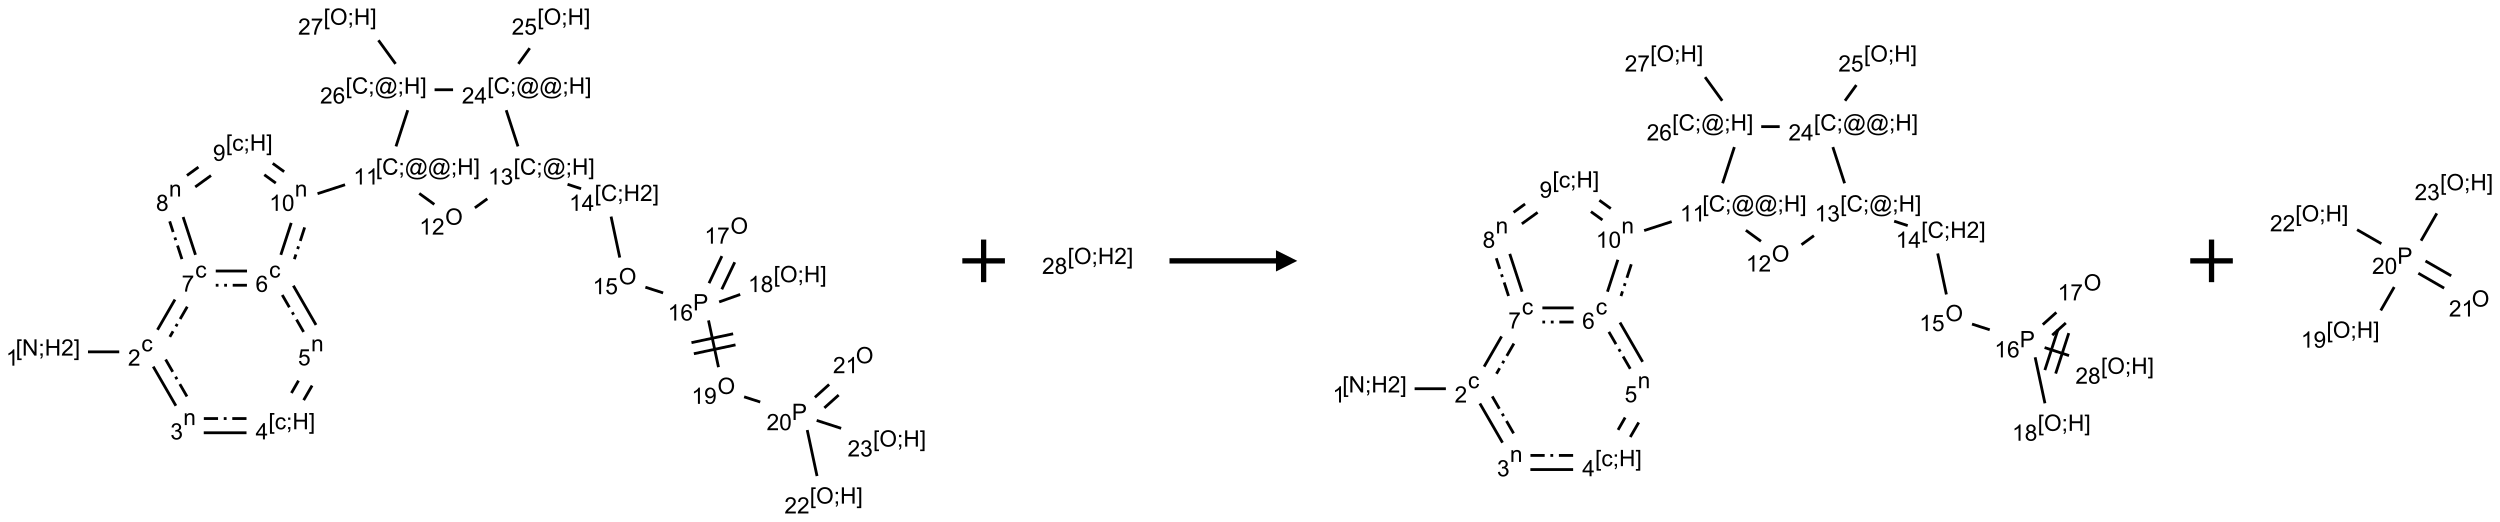 <?xml version="1.0" encoding="UTF-8"?>
<svg xmlns="http://www.w3.org/2000/svg" xmlns:xlink="http://www.w3.org/1999/xlink" width="1174" height="245" viewBox="0 0 1174 245">
<defs>
<g>
<g id="glyph-0-0">
<path d="M 1.332 0 L 1.332 -6.668 L 6.668 -6.668 L 6.668 0 Z M 1.5 -0.168 L 6.5 -0.168 L 6.5 -6.5 L 1.5 -6.5 Z M 1.5 -0.168 "/>
</g>
<g id="glyph-0-1">
<path d="M 0.723 2.121 L 0.723 -7.637 L 2.793 -7.637 L 2.793 -6.859 L 1.66 -6.859 L 1.66 1.344 L 2.793 1.344 L 2.793 2.121 Z M 0.723 2.121 "/>
</g>
<g id="glyph-0-2">
<path d="M 0.812 0 L 0.812 -7.637 L 1.848 -7.637 L 5.859 -1.641 L 5.859 -7.637 L 6.828 -7.637 L 6.828 0 L 5.793 0 L 1.781 -6 L 1.781 0 Z M 0.812 0 "/>
</g>
<g id="glyph-0-3">
<path d="M 0.949 -4.465 L 0.949 -5.531 L 2.016 -5.531 L 2.016 -4.465 Z M 0.949 0 L 0.949 -1.066 L 2.016 -1.066 L 2.016 0 C 2.016 0.391 1.945 0.711 1.809 0.949 C 1.668 1.191 1.449 1.379 1.145 1.512 L 0.887 1.109 C 1.082 1.023 1.23 0.895 1.324 0.727 C 1.418 0.559 1.469 0.316 1.48 0 Z M 0.949 0 "/>
</g>
<g id="glyph-0-4">
<path d="M 0.855 0 L 0.855 -7.637 L 1.863 -7.637 L 1.863 -4.5 L 5.832 -4.5 L 5.832 -7.637 L 6.844 -7.637 L 6.844 0 L 5.832 0 L 5.832 -3.598 L 1.863 -3.598 L 1.863 0 Z M 0.855 0 "/>
</g>
<g id="glyph-0-5">
<path d="M 5.371 -0.902 L 5.371 0 L 0.324 0 C 0.316 -0.227 0.352 -0.441 0.434 -0.652 C 0.562 -0.996 0.766 -1.332 1.051 -1.668 C 1.332 -2 1.742 -2.387 2.277 -2.824 C 3.105 -3.504 3.668 -4.043 3.957 -4.441 C 4.25 -4.84 4.395 -5.215 4.395 -5.566 C 4.395 -5.938 4.262 -6.254 3.996 -6.508 C 3.73 -6.762 3.387 -6.891 2.957 -6.891 C 2.508 -6.891 2.145 -6.754 1.875 -6.484 C 1.605 -6.215 1.469 -5.84 1.465 -5.359 L 0.5 -5.457 C 0.566 -6.176 0.812 -6.727 1.246 -7.102 C 1.676 -7.477 2.254 -7.668 2.98 -7.668 C 3.711 -7.668 4.293 -7.465 4.719 -7.059 C 5.145 -6.652 5.359 -6.148 5.359 -5.547 C 5.359 -5.242 5.297 -4.941 5.172 -4.645 C 5.047 -4.352 4.84 -4.039 4.551 -3.715 C 4.262 -3.387 3.777 -2.938 3.105 -2.371 C 2.543 -1.898 2.18 -1.578 2.02 -1.41 C 1.859 -1.242 1.73 -1.07 1.625 -0.902 Z M 5.371 -0.902 "/>
</g>
<g id="glyph-0-6">
<path d="M 2.27 2.121 L 0.203 2.121 L 0.203 1.344 L 1.332 1.344 L 1.332 -6.859 L 0.203 -6.859 L 0.203 -7.637 L 2.27 -7.637 Z M 2.27 2.121 "/>
</g>
<g id="glyph-0-7">
<path d="M 3.973 0 L 3.035 0 L 3.035 -5.973 C 2.809 -5.758 2.516 -5.543 2.148 -5.328 C 1.781 -5.113 1.453 -4.953 1.16 -4.844 L 1.16 -5.75 C 1.684 -5.996 2.145 -6.297 2.535 -6.645 C 2.93 -6.996 3.207 -7.336 3.371 -7.668 L 3.973 -7.668 Z M 3.973 0 "/>
</g>
<g id="glyph-0-8">
<path d="M 4.312 -2.027 L 5.234 -1.906 C 5.133 -1.27 4.875 -0.773 4.461 -0.414 C 4.047 -0.055 3.535 0.125 2.934 0.125 C 2.176 0.125 1.566 -0.121 1.105 -0.617 C 0.645 -1.113 0.418 -1.82 0.418 -2.746 C 0.418 -3.344 0.516 -3.863 0.715 -4.312 C 0.91 -4.762 1.211 -5.098 1.617 -5.32 C 2.023 -5.543 2.461 -5.656 2.938 -5.656 C 3.539 -5.656 4.031 -5.504 4.41 -5.199 C 4.793 -4.895 5.039 -4.465 5.145 -3.906 L 4.234 -3.766 C 4.148 -4.137 3.992 -4.418 3.773 -4.605 C 3.555 -4.793 3.285 -4.887 2.973 -4.887 C 2.5 -4.887 2.117 -4.715 1.824 -4.379 C 1.527 -4.039 1.379 -3.504 1.379 -2.77 C 1.379 -2.027 1.523 -1.488 1.809 -1.152 C 2.094 -0.816 2.465 -0.645 2.922 -0.645 C 3.289 -0.645 3.598 -0.758 3.844 -0.984 C 4.09 -1.211 4.246 -1.559 4.312 -2.027 Z M 4.312 -2.027 "/>
</g>
<g id="glyph-0-9">
<path d="M 0.703 0 L 0.703 -5.531 L 1.547 -5.531 L 1.547 -4.746 C 1.953 -5.352 2.539 -5.656 3.309 -5.656 C 3.641 -5.656 3.945 -5.598 4.227 -5.477 C 4.508 -5.355 4.715 -5.199 4.855 -5.004 C 4.992 -4.809 5.09 -4.578 5.145 -4.312 C 5.18 -4.141 5.199 -3.836 5.199 -3.402 L 5.199 0 L 4.262 0 L 4.262 -3.363 C 4.262 -3.746 4.223 -4.031 4.152 -4.223 C 4.078 -4.41 3.949 -4.562 3.762 -4.676 C 3.578 -4.789 3.359 -4.844 3.109 -4.844 C 2.711 -4.844 2.367 -4.719 2.074 -4.465 C 1.785 -4.211 1.641 -3.73 1.641 -3.02 L 1.641 0 Z M 0.703 0 "/>
</g>
<g id="glyph-0-10">
<path d="M 0.449 -2.016 L 1.387 -2.141 C 1.492 -1.609 1.676 -1.227 1.934 -0.992 C 2.191 -0.758 2.508 -0.641 2.879 -0.641 C 3.32 -0.641 3.695 -0.793 3.996 -1.098 C 4.301 -1.402 4.453 -1.781 4.453 -2.234 C 4.453 -2.664 4.312 -3.02 4.031 -3.301 C 3.75 -3.578 3.391 -3.719 2.957 -3.719 C 2.781 -3.719 2.562 -3.684 2.297 -3.613 L 2.402 -4.438 C 2.465 -4.43 2.516 -4.426 2.551 -4.426 C 2.949 -4.426 3.312 -4.531 3.629 -4.738 C 3.949 -4.949 4.109 -5.27 4.109 -5.703 C 4.109 -6.047 3.992 -6.332 3.762 -6.559 C 3.527 -6.785 3.227 -6.895 2.859 -6.895 C 2.496 -6.895 2.191 -6.781 1.949 -6.551 C 1.707 -6.324 1.547 -5.98 1.48 -5.52 L 0.543 -5.688 C 0.656 -6.316 0.918 -6.805 1.324 -7.148 C 1.73 -7.492 2.234 -7.668 2.84 -7.668 C 3.254 -7.668 3.641 -7.578 3.988 -7.398 C 4.34 -7.219 4.609 -6.977 4.793 -6.668 C 4.98 -6.359 5.074 -6.031 5.074 -5.684 C 5.074 -5.352 4.984 -5.051 4.809 -4.781 C 4.629 -4.512 4.367 -4.297 4.02 -4.137 C 4.473 -4.031 4.824 -3.816 5.074 -3.488 C 5.324 -3.16 5.449 -2.75 5.449 -2.254 C 5.449 -1.59 5.203 -1.023 4.719 -0.559 C 4.234 -0.098 3.617 0.137 2.875 0.137 C 2.203 0.137 1.648 -0.062 1.207 -0.465 C 0.762 -0.863 0.512 -1.379 0.449 -2.016 Z M 0.449 -2.016 "/>
</g>
<g id="glyph-0-11">
<path d="M 3.449 0 L 3.449 -1.828 L 0.137 -1.828 L 0.137 -2.688 L 3.621 -7.637 L 4.387 -7.637 L 4.387 -2.688 L 5.418 -2.688 L 5.418 -1.828 L 4.387 -1.828 L 4.387 0 Z M 3.449 -2.688 L 3.449 -6.129 L 1.059 -2.688 Z M 3.449 -2.688 "/>
</g>
<g id="glyph-0-12">
<path d="M 0.441 -2 L 1.426 -2.082 C 1.5 -1.605 1.668 -1.242 1.934 -1.004 C 2.199 -0.762 2.52 -0.641 2.895 -0.641 C 3.348 -0.641 3.73 -0.812 4.043 -1.152 C 4.355 -1.492 4.512 -1.941 4.512 -2.504 C 4.512 -3.039 4.359 -3.461 4.059 -3.77 C 3.758 -4.078 3.367 -4.234 2.879 -4.234 C 2.578 -4.234 2.305 -4.164 2.062 -4.027 C 1.82 -3.891 1.629 -3.715 1.488 -3.496 L 0.609 -3.609 L 1.348 -7.531 L 5.145 -7.531 L 5.145 -6.637 L 2.098 -6.637 L 1.688 -4.582 C 2.145 -4.902 2.625 -5.062 3.129 -5.062 C 3.797 -5.062 4.359 -4.832 4.816 -4.371 C 5.277 -3.91 5.504 -3.312 5.504 -2.59 C 5.504 -1.898 5.305 -1.301 4.902 -0.797 C 4.41 -0.18 3.742 0.129 2.895 0.129 C 2.199 0.129 1.633 -0.062 1.195 -0.453 C 0.758 -0.844 0.504 -1.359 0.441 -2 Z M 0.441 -2 "/>
</g>
<g id="glyph-0-13">
<path d="M 5.309 -5.766 L 4.375 -5.691 C 4.293 -6.059 4.172 -6.328 4.02 -6.496 C 3.766 -6.762 3.453 -6.895 3.082 -6.895 C 2.785 -6.895 2.523 -6.812 2.297 -6.645 C 2 -6.43 1.77 -6.117 1.598 -5.703 C 1.43 -5.289 1.34 -4.703 1.332 -3.938 C 1.559 -4.281 1.836 -4.535 2.16 -4.703 C 2.488 -4.871 2.828 -4.953 3.188 -4.953 C 3.812 -4.953 4.344 -4.723 4.785 -4.262 C 5.223 -3.801 5.441 -3.207 5.441 -2.48 C 5.441 -2 5.34 -1.555 5.133 -1.145 C 4.926 -0.73 4.641 -0.418 4.281 -0.199 C 3.922 0.02 3.512 0.129 3.051 0.129 C 2.27 0.129 1.633 -0.156 1.141 -0.73 C 0.648 -1.305 0.402 -2.254 0.402 -3.574 C 0.402 -5.051 0.672 -6.121 1.219 -6.793 C 1.695 -7.375 2.336 -7.668 3.141 -7.668 C 3.742 -7.668 4.234 -7.5 4.617 -7.16 C 5 -6.824 5.23 -6.359 5.309 -5.766 Z M 1.48 -2.473 C 1.48 -2.152 1.547 -1.844 1.684 -1.547 C 1.82 -1.25 2.016 -1.027 2.262 -0.871 C 2.508 -0.719 2.766 -0.641 3.035 -0.641 C 3.434 -0.641 3.773 -0.801 4.059 -1.121 C 4.344 -1.441 4.484 -1.875 4.484 -2.422 C 4.484 -2.949 4.344 -3.367 4.062 -3.668 C 3.781 -3.973 3.426 -4.125 3 -4.125 C 2.578 -4.125 2.219 -3.973 1.922 -3.668 C 1.625 -3.363 1.48 -2.969 1.48 -2.473 Z M 1.48 -2.473 "/>
</g>
<g id="glyph-0-14">
<path d="M 0.504 -6.637 L 0.504 -7.535 L 5.449 -7.535 L 5.449 -6.809 C 4.961 -6.289 4.48 -5.602 4.004 -4.746 C 3.527 -3.887 3.156 -3.004 2.895 -2.098 C 2.707 -1.461 2.59 -0.762 2.535 0 L 1.574 0 C 1.582 -0.602 1.703 -1.328 1.926 -2.176 C 2.152 -3.027 2.477 -3.848 2.898 -4.637 C 3.32 -5.426 3.77 -6.094 4.246 -6.637 Z M 0.504 -6.637 "/>
</g>
<g id="glyph-0-15">
<path d="M 1.887 -4.141 C 1.496 -4.281 1.207 -4.484 1.02 -4.75 C 0.832 -5.016 0.738 -5.328 0.738 -5.699 C 0.738 -6.254 0.938 -6.719 1.34 -7.098 C 1.738 -7.477 2.27 -7.668 2.934 -7.668 C 3.598 -7.668 4.137 -7.473 4.543 -7.086 C 4.949 -6.699 5.152 -6.227 5.152 -5.672 C 5.152 -5.316 5.059 -5.008 4.871 -4.746 C 4.688 -4.484 4.406 -4.281 4.027 -4.141 C 4.496 -3.988 4.852 -3.742 5.098 -3.402 C 5.34 -3.062 5.465 -2.656 5.465 -2.184 C 5.465 -1.531 5.234 -0.98 4.77 -0.535 C 4.309 -0.09 3.703 0.129 2.949 0.129 C 2.195 0.129 1.586 -0.094 1.125 -0.539 C 0.664 -0.984 0.434 -1.543 0.434 -2.207 C 0.434 -2.703 0.559 -3.121 0.809 -3.457 C 1.062 -3.793 1.422 -4.02 1.887 -4.141 Z M 1.699 -5.73 C 1.699 -5.367 1.812 -5.074 2.047 -4.844 C 2.281 -4.613 2.582 -4.5 2.953 -4.5 C 3.312 -4.5 3.609 -4.613 3.84 -4.84 C 4.07 -5.066 4.188 -5.348 4.188 -5.676 C 4.188 -6.02 4.07 -6.309 3.832 -6.543 C 3.594 -6.777 3.297 -6.895 2.941 -6.895 C 2.586 -6.895 2.289 -6.781 2.051 -6.551 C 1.816 -6.324 1.699 -6.047 1.699 -5.73 Z M 1.395 -2.203 C 1.395 -1.938 1.461 -1.676 1.586 -1.426 C 1.711 -1.176 1.902 -0.984 2.152 -0.848 C 2.402 -0.711 2.672 -0.641 2.957 -0.641 C 3.406 -0.641 3.777 -0.785 4.066 -1.074 C 4.359 -1.363 4.504 -1.727 4.504 -2.172 C 4.504 -2.625 4.355 -2.996 4.055 -3.293 C 3.754 -3.586 3.379 -3.734 2.926 -3.734 C 2.484 -3.734 2.121 -3.59 1.832 -3.297 C 1.543 -3.004 1.395 -2.641 1.395 -2.203 Z M 1.395 -2.203 "/>
</g>
<g id="glyph-0-16">
<path d="M 0.582 -1.766 L 1.484 -1.848 C 1.562 -1.426 1.707 -1.117 1.922 -0.926 C 2.137 -0.734 2.414 -0.641 2.75 -0.641 C 3.039 -0.641 3.289 -0.707 3.508 -0.84 C 3.727 -0.973 3.902 -1.148 4.043 -1.367 C 4.18 -1.586 4.297 -1.887 4.391 -2.262 C 4.484 -2.637 4.531 -3.016 4.531 -3.406 C 4.531 -3.449 4.531 -3.512 4.527 -3.594 C 4.34 -3.297 4.082 -3.055 3.758 -2.867 C 3.434 -2.68 3.082 -2.59 2.703 -2.59 C 2.07 -2.59 1.535 -2.816 1.098 -3.277 C 0.66 -3.734 0.441 -4.34 0.441 -5.09 C 0.441 -5.863 0.672 -6.484 1.129 -6.957 C 1.586 -7.43 2.156 -7.668 2.844 -7.668 C 3.34 -7.668 3.793 -7.531 4.207 -7.266 C 4.617 -7 4.93 -6.617 5.145 -6.121 C 5.355 -5.629 5.465 -4.91 5.465 -3.973 C 5.465 -2.996 5.359 -2.223 5.145 -1.645 C 4.934 -1.066 4.617 -0.625 4.199 -0.324 C 3.781 -0.02 3.293 0.129 2.73 0.129 C 2.133 0.129 1.645 -0.035 1.266 -0.367 C 0.887 -0.699 0.66 -1.164 0.582 -1.766 Z M 4.422 -5.137 C 4.422 -5.676 4.277 -6.102 3.992 -6.418 C 3.707 -6.734 3.359 -6.891 2.957 -6.891 C 2.543 -6.891 2.18 -6.719 1.871 -6.379 C 1.562 -6.039 1.406 -5.598 1.406 -5.059 C 1.406 -4.57 1.555 -4.176 1.848 -3.871 C 2.141 -3.566 2.5 -3.418 2.934 -3.418 C 3.367 -3.418 3.723 -3.57 4.004 -3.871 C 4.281 -4.176 4.422 -4.598 4.422 -5.137 Z M 4.422 -5.137 "/>
</g>
<g id="glyph-0-17">
<path d="M 0.441 -3.766 C 0.441 -4.668 0.535 -5.395 0.723 -5.945 C 0.906 -6.496 1.184 -6.922 1.551 -7.219 C 1.918 -7.516 2.375 -7.668 2.934 -7.668 C 3.344 -7.668 3.703 -7.586 4.012 -7.418 C 4.32 -7.254 4.574 -7.016 4.777 -6.707 C 4.977 -6.395 5.137 -6.016 5.25 -5.57 C 5.363 -5.125 5.422 -4.523 5.422 -3.766 C 5.422 -2.871 5.328 -2.148 5.145 -1.598 C 4.961 -1.047 4.688 -0.621 4.32 -0.32 C 3.953 -0.02 3.492 0.129 2.934 0.129 C 2.195 0.129 1.617 -0.133 1.199 -0.66 C 0.695 -1.297 0.441 -2.332 0.441 -3.766 Z M 1.406 -3.766 C 1.406 -2.512 1.555 -1.68 1.848 -1.262 C 2.141 -0.848 2.5 -0.641 2.934 -0.641 C 3.363 -0.641 3.727 -0.848 4.02 -1.266 C 4.312 -1.684 4.457 -2.516 4.457 -3.766 C 4.457 -5.023 4.312 -5.859 4.02 -6.27 C 3.727 -6.684 3.359 -6.891 2.922 -6.891 C 2.492 -6.891 2.148 -6.707 1.891 -6.344 C 1.566 -5.879 1.406 -5.02 1.406 -3.766 Z M 1.406 -3.766 "/>
</g>
<g id="glyph-0-18">
<path d="M 6.27 -2.676 L 7.281 -2.422 C 7.07 -1.594 6.688 -0.961 6.137 -0.523 C 5.586 -0.086 4.914 0.129 4.121 0.129 C 3.297 0.129 2.629 -0.039 2.113 -0.371 C 1.598 -0.707 1.203 -1.191 0.934 -1.828 C 0.664 -2.465 0.531 -3.145 0.531 -3.875 C 0.531 -4.672 0.684 -5.363 0.988 -5.957 C 1.293 -6.547 1.723 -6.996 2.285 -7.305 C 2.844 -7.613 3.461 -7.766 4.137 -7.766 C 4.898 -7.766 5.543 -7.57 6.062 -7.184 C 6.582 -6.793 6.945 -6.246 7.152 -5.543 L 6.156 -5.309 C 5.98 -5.863 5.723 -6.266 5.387 -6.52 C 5.051 -6.773 4.625 -6.902 4.113 -6.902 C 3.527 -6.902 3.039 -6.762 2.645 -6.48 C 2.25 -6.199 1.973 -5.82 1.812 -5.348 C 1.652 -4.871 1.574 -4.383 1.574 -3.879 C 1.574 -3.23 1.668 -2.664 1.855 -2.18 C 2.047 -1.695 2.34 -1.332 2.738 -1.094 C 3.137 -0.855 3.57 -0.734 4.035 -0.734 C 4.602 -0.734 5.082 -0.898 5.473 -1.223 C 5.867 -1.551 6.133 -2.035 6.27 -2.676 Z M 6.27 -2.676 "/>
</g>
<g id="glyph-0-19">
<path d="M 6.047 -0.848 C 5.82 -0.59 5.57 -0.379 5.289 -0.223 C 5.008 -0.062 4.73 0.016 4.449 0.016 C 4.141 0.016 3.84 -0.074 3.547 -0.254 C 3.254 -0.434 3.02 -0.715 2.836 -1.09 C 2.652 -1.465 2.562 -1.875 2.562 -2.324 C 2.562 -2.875 2.703 -3.43 2.988 -3.98 C 3.27 -4.535 3.621 -4.953 4.043 -5.23 C 4.461 -5.508 4.871 -5.645 5.266 -5.645 C 5.566 -5.645 5.855 -5.566 6.129 -5.41 C 6.402 -5.25 6.641 -5.012 6.84 -4.688 L 7.016 -5.496 L 7.949 -5.496 L 7.199 -2 C 7.094 -1.516 7.043 -1.246 7.043 -1.191 C 7.043 -1.098 7.078 -1.02 7.148 -0.949 C 7.219 -0.883 7.305 -0.848 7.406 -0.848 C 7.59 -0.848 7.832 -0.953 8.129 -1.168 C 8.527 -1.445 8.84 -1.816 9.07 -2.285 C 9.301 -2.75 9.418 -3.234 9.418 -3.73 C 9.418 -4.309 9.27 -4.852 8.973 -5.355 C 8.676 -5.859 8.23 -6.262 7.645 -6.562 C 7.055 -6.863 6.406 -7.016 5.691 -7.016 C 4.879 -7.016 4.137 -6.824 3.465 -6.445 C 2.793 -6.066 2.273 -5.52 1.902 -4.809 C 1.535 -4.098 1.348 -3.34 1.348 -2.527 C 1.348 -1.676 1.535 -0.941 1.902 -0.328 C 2.273 0.285 2.809 0.742 3.508 1.035 C 4.207 1.328 4.984 1.473 5.832 1.473 C 6.742 1.473 7.504 1.32 8.121 1.016 C 8.734 0.711 9.195 0.34 9.5 -0.098 L 10.441 -0.098 C 10.266 0.266 9.961 0.637 9.531 1.016 C 9.102 1.395 8.59 1.695 7.996 1.914 C 7.402 2.133 6.688 2.246 5.848 2.246 C 5.078 2.246 4.367 2.145 3.715 1.949 C 3.066 1.75 2.512 1.453 2.051 1.055 C 1.594 0.656 1.25 0.199 1.016 -0.316 C 0.723 -0.973 0.578 -1.684 0.578 -2.441 C 0.578 -3.289 0.75 -4.098 1.098 -4.863 C 1.523 -5.805 2.125 -6.527 2.902 -7.027 C 3.684 -7.527 4.629 -7.777 5.738 -7.777 C 6.602 -7.777 7.375 -7.602 8.059 -7.246 C 8.746 -6.895 9.285 -6.371 9.684 -5.672 C 10.02 -5.07 10.188 -4.418 10.188 -3.715 C 10.188 -2.707 9.832 -1.812 9.125 -1.031 C 8.492 -0.328 7.801 0.02 7.051 0.02 C 6.812 0.02 6.617 -0.016 6.473 -0.09 C 6.324 -0.16 6.215 -0.266 6.145 -0.402 C 6.102 -0.488 6.066 -0.637 6.047 -0.848 Z M 3.527 -2.262 C 3.527 -1.785 3.641 -1.414 3.863 -1.152 C 4.09 -0.887 4.348 -0.754 4.641 -0.754 C 4.836 -0.754 5.039 -0.812 5.254 -0.93 C 5.469 -1.047 5.676 -1.219 5.871 -1.449 C 6.066 -1.676 6.23 -1.969 6.355 -2.32 C 6.48 -2.672 6.543 -3.027 6.543 -3.379 C 6.543 -3.852 6.426 -4.219 6.191 -4.48 C 5.957 -4.738 5.672 -4.871 5.332 -4.871 C 5.109 -4.871 4.902 -4.812 4.707 -4.699 C 4.512 -4.586 4.32 -4.406 4.137 -4.156 C 3.953 -3.906 3.805 -3.602 3.691 -3.246 C 3.582 -2.887 3.527 -2.559 3.527 -2.262 Z M 3.527 -2.262 "/>
</g>
<g id="glyph-0-20">
<path d="M 0.516 -3.719 C 0.516 -4.984 0.855 -5.977 1.535 -6.695 C 2.215 -7.414 3.094 -7.77 4.172 -7.77 C 4.875 -7.77 5.512 -7.602 6.078 -7.266 C 6.645 -6.93 7.074 -6.461 7.371 -5.855 C 7.668 -5.254 7.816 -4.57 7.816 -3.809 C 7.816 -3.035 7.66 -2.34 7.348 -1.73 C 7.035 -1.117 6.594 -0.656 6.02 -0.34 C 5.449 -0.027 4.828 0.129 4.168 0.129 C 3.449 0.129 2.805 -0.043 2.238 -0.391 C 1.672 -0.738 1.246 -1.211 0.953 -1.812 C 0.66 -2.414 0.516 -3.047 0.516 -3.719 Z M 1.559 -3.703 C 1.559 -2.781 1.805 -2.059 2.301 -1.527 C 2.793 -1 3.414 -0.734 4.16 -0.734 C 4.922 -0.734 5.547 -1 6.039 -1.535 C 6.531 -2.07 6.777 -2.828 6.777 -3.812 C 6.777 -4.434 6.672 -4.977 6.461 -5.441 C 6.25 -5.902 5.945 -6.262 5.539 -6.52 C 5.133 -6.773 4.68 -6.902 4.176 -6.902 C 3.461 -6.902 2.848 -6.656 2.332 -6.164 C 1.816 -5.672 1.559 -4.852 1.559 -3.703 Z M 1.559 -3.703 "/>
</g>
<g id="glyph-0-21">
<path d="M 0.824 0 L 0.824 -7.637 L 3.703 -7.637 C 4.211 -7.637 4.598 -7.609 4.863 -7.562 C 5.238 -7.5 5.555 -7.383 5.809 -7.207 C 6.062 -7.031 6.266 -6.785 6.418 -6.469 C 6.574 -6.152 6.652 -5.805 6.652 -5.426 C 6.652 -4.777 6.445 -4.227 6.031 -3.777 C 5.617 -3.328 4.871 -3.105 3.793 -3.105 L 1.832 -3.105 L 1.832 0 Z M 1.832 -4.004 L 3.809 -4.004 C 4.461 -4.004 4.922 -4.125 5.199 -4.371 C 5.473 -4.613 5.609 -4.953 5.609 -5.395 C 5.609 -5.715 5.527 -5.988 5.367 -6.215 C 5.207 -6.441 4.992 -6.594 4.73 -6.668 C 4.559 -6.711 4.246 -6.734 3.785 -6.734 L 1.832 -6.734 Z M 1.832 -4.004 "/>
</g>
</g>
</defs>
<path fill="none" stroke-width="0.033" stroke-linecap="butt" stroke-linejoin="miter" stroke="rgb(0%, 0%, 0%)" stroke-opacity="1" stroke-miterlimit="10" d="M 0.237 3.886 L 0.604 3.886 " transform="matrix(40, 0, 0, 40, 31.838, 9.789)"/>
<path fill="none" stroke-width="0.033" stroke-linecap="butt" stroke-linejoin="miter" stroke="rgb(0%, 0%, 0%)" stroke-opacity="1" stroke-miterlimit="10" d="M 1.003 4.059 L 1.269 4.519 " transform="matrix(40, 0, 0, 40, 31.838, 9.789)"/>
<path fill="none" stroke-width="0.033" stroke-linecap="butt" stroke-linejoin="miter" stroke="rgb(0%, 0%, 0%)" stroke-opacity="1" stroke-dasharray="0.167 0.067 0.033 0.067" stroke-dashoffset="0.333" stroke-miterlimit="10" d="M 1.148 3.975 L 1.414 4.436 " transform="matrix(40, 0, 0, 40, 31.838, 9.789)"/>
<path fill="none" stroke-width="0.033" stroke-linecap="butt" stroke-linejoin="miter" stroke="rgb(0%, 0%, 0%)" stroke-opacity="1" stroke-miterlimit="10" d="M 1.596 4.836 L 2.098 4.836 " transform="matrix(40, 0, 0, 40, 31.838, 9.789)"/>
<path fill="none" stroke-width="0.033" stroke-linecap="butt" stroke-linejoin="miter" stroke="rgb(0%, 0%, 0%)" stroke-opacity="1" stroke-dasharray="0.167 0.067 0.033 0.067" stroke-dashoffset="0.333" stroke-miterlimit="10" d="M 1.596 4.669 L 2.098 4.669 " transform="matrix(40, 0, 0, 40, 31.838, 9.789)"/>
<path fill="none" stroke-width="0.033" stroke-linecap="butt" stroke-linejoin="miter" stroke="rgb(0%, 0%, 0%)" stroke-opacity="1" stroke-miterlimit="10" d="M 2.769 4.453 L 2.868 4.282 " transform="matrix(40, 0, 0, 40, 31.838, 9.789)"/>
<path fill="none" stroke-width="0.033" stroke-linecap="butt" stroke-linejoin="miter" stroke="rgb(0%, 0%, 0%)" stroke-opacity="1" stroke-dasharray="0.167 0.067 0.033 0.067" stroke-dashoffset="0.333" stroke-miterlimit="10" d="M 2.625 4.37 L 2.723 4.199 " transform="matrix(40, 0, 0, 40, 31.838, 9.789)"/>
<path fill="none" stroke-width="0.033" stroke-linecap="butt" stroke-linejoin="miter" stroke="rgb(0%, 0%, 0%)" stroke-opacity="1" stroke-miterlimit="10" d="M 2.914 3.57 L 2.648 3.109 " transform="matrix(40, 0, 0, 40, 31.838, 9.789)"/>
<path fill="none" stroke-width="0.033" stroke-linecap="butt" stroke-linejoin="miter" stroke="rgb(0%, 0%, 0%)" stroke-opacity="1" stroke-dasharray="0.167 0.067 0.033 0.067" stroke-dashoffset="0.333" stroke-miterlimit="10" d="M 2.769 3.653 L 2.503 3.193 " transform="matrix(40, 0, 0, 40, 31.838, 9.789)"/>
<path fill="none" stroke-width="0.033" stroke-linecap="butt" stroke-linejoin="miter" stroke="rgb(0%, 0%, 0%)" stroke-opacity="1" stroke-miterlimit="10" d="M 2.104 2.937 L 1.737 2.937 " transform="matrix(40, 0, 0, 40, 31.838, 9.789)"/>
<path fill="none" stroke-width="0.033" stroke-linecap="butt" stroke-linejoin="miter" stroke="rgb(0%, 0%, 0%)" stroke-opacity="1" stroke-dasharray="0.167 0.067 0.033 0.067" stroke-dashoffset="0.333" stroke-miterlimit="10" d="M 2.104 3.104 L 1.737 3.104 " transform="matrix(40, 0, 0, 40, 31.838, 9.789)"/>
<path fill="none" stroke-width="0.033" stroke-linecap="butt" stroke-linejoin="miter" stroke="rgb(0%, 0%, 0%)" stroke-opacity="1" stroke-miterlimit="10" d="M 1.258 3.272 L 1.053 3.627 " transform="matrix(40, 0, 0, 40, 31.838, 9.789)"/>
<path fill="none" stroke-width="0.033" stroke-linecap="butt" stroke-linejoin="miter" stroke="rgb(0%, 0%, 0%)" stroke-opacity="1" stroke-dasharray="0.167 0.067 0.033 0.067" stroke-dashoffset="0.333" stroke-miterlimit="10" d="M 1.403 3.355 L 1.198 3.71 " transform="matrix(40, 0, 0, 40, 31.838, 9.789)"/>
<path fill="none" stroke-width="0.033" stroke-linecap="butt" stroke-linejoin="miter" stroke="rgb(0%, 0%, 0%)" stroke-opacity="1" stroke-miterlimit="10" d="M 1.499 2.747 L 1.354 2.303 " transform="matrix(40, 0, 0, 40, 31.838, 9.789)"/>
<path fill="none" stroke-width="0.033" stroke-linecap="butt" stroke-linejoin="miter" stroke="rgb(0%, 0%, 0%)" stroke-opacity="1" stroke-dasharray="0.167 0.067 0.033 0.067" stroke-dashoffset="0.333" stroke-miterlimit="10" d="M 1.34 2.798 L 1.196 2.354 " transform="matrix(40, 0, 0, 40, 31.838, 9.789)"/>
<path fill="none" stroke-width="0.033" stroke-linecap="butt" stroke-linejoin="miter" stroke="rgb(0%, 0%, 0%)" stroke-opacity="1" stroke-miterlimit="10" d="M 1.496 1.95 L 1.681 1.816 " transform="matrix(40, 0, 0, 40, 31.838, 9.789)"/>
<path fill="none" stroke-width="0.033" stroke-linecap="butt" stroke-linejoin="miter" stroke="rgb(0%, 0%, 0%)" stroke-opacity="1" stroke-dasharray="0.167 0.067 0.033 0.067" stroke-dashoffset="0.333" stroke-miterlimit="10" d="M 1.398 1.816 L 1.583 1.681 " transform="matrix(40, 0, 0, 40, 31.838, 9.789)"/>
<path fill="none" stroke-width="0.033" stroke-linecap="butt" stroke-linejoin="miter" stroke="rgb(0%, 0%, 0%)" stroke-opacity="1" stroke-miterlimit="10" d="M 2.307 1.807 L 2.442 1.905 " transform="matrix(40, 0, 0, 40, 31.838, 9.789)"/>
<path fill="none" stroke-width="0.033" stroke-linecap="butt" stroke-linejoin="miter" stroke="rgb(0%, 0%, 0%)" stroke-opacity="1" stroke-dasharray="0.167 0.067 0.033 0.067" stroke-dashoffset="0.333" stroke-miterlimit="10" d="M 2.405 1.673 L 2.54 1.771 " transform="matrix(40, 0, 0, 40, 31.838, 9.789)"/>
<path fill="none" stroke-width="0.033" stroke-linecap="butt" stroke-linejoin="miter" stroke="rgb(0%, 0%, 0%)" stroke-opacity="1" stroke-miterlimit="10" d="M 2.623 2.372 L 2.501 2.747 " transform="matrix(40, 0, 0, 40, 31.838, 9.789)"/>
<path fill="none" stroke-width="0.033" stroke-linecap="butt" stroke-linejoin="miter" stroke="rgb(0%, 0%, 0%)" stroke-opacity="1" stroke-dasharray="0.167 0.067 0.033 0.067" stroke-dashoffset="0.333" stroke-miterlimit="10" d="M 2.781 2.424 L 2.66 2.798 " transform="matrix(40, 0, 0, 40, 31.838, 9.789)"/>
<path fill="none" stroke-width="0.033" stroke-linecap="butt" stroke-linejoin="miter" stroke="rgb(0%, 0%, 0%)" stroke-opacity="1" stroke-miterlimit="10" d="M 2.932 2.029 L 3.255 1.924 " transform="matrix(40, 0, 0, 40, 31.838, 9.789)"/>
<path fill="none" stroke-width="0.033" stroke-linecap="butt" stroke-linejoin="miter" stroke="rgb(0%, 0%, 0%)" stroke-opacity="1" stroke-miterlimit="10" d="M 4.126 2.026 L 4.303 2.155 " transform="matrix(40, 0, 0, 40, 31.838, 9.789)"/>
<path fill="none" stroke-width="0.033" stroke-linecap="butt" stroke-linejoin="miter" stroke="rgb(0%, 0%, 0%)" stroke-opacity="1" stroke-miterlimit="10" d="M 4.779 2.195 L 4.925 2.089 " transform="matrix(40, 0, 0, 40, 31.838, 9.789)"/>
<path fill="none" stroke-width="0.033" stroke-linecap="butt" stroke-linejoin="miter" stroke="rgb(0%, 0%, 0%)" stroke-opacity="1" stroke-miterlimit="10" d="M 5.867 1.919 L 6.026 1.971 " transform="matrix(40, 0, 0, 40, 31.838, 9.789)"/>
<path fill="none" stroke-width="0.033" stroke-linecap="butt" stroke-linejoin="miter" stroke="rgb(0%, 0%, 0%)" stroke-opacity="1" stroke-miterlimit="10" d="M 6.378 2.298 L 6.48 2.779 " transform="matrix(40, 0, 0, 40, 31.838, 9.789)"/>
<path fill="none" stroke-width="0.033" stroke-linecap="butt" stroke-linejoin="miter" stroke="rgb(0%, 0%, 0%)" stroke-opacity="1" stroke-miterlimit="10" d="M 6.781 3.127 L 6.989 3.194 " transform="matrix(40, 0, 0, 40, 31.838, 9.789)"/>
<path fill="none" stroke-width="0.033" stroke-linecap="butt" stroke-linejoin="miter" stroke="rgb(0%, 0%, 0%)" stroke-opacity="1" stroke-miterlimit="10" d="M 7.678 3.152 L 7.83 2.834 " transform="matrix(40, 0, 0, 40, 31.838, 9.789)"/>
<path fill="none" stroke-width="0.033" stroke-linecap="butt" stroke-linejoin="miter" stroke="rgb(0%, 0%, 0%)" stroke-opacity="1" stroke-miterlimit="10" d="M 7.528 3.08 L 7.679 2.762 " transform="matrix(40, 0, 0, 40, 31.838, 9.789)"/>
<path fill="none" stroke-width="0.033" stroke-linecap="butt" stroke-linejoin="miter" stroke="rgb(0%, 0%, 0%)" stroke-opacity="1" stroke-miterlimit="10" d="M 7.647 3.3 L 7.894 3.212 " transform="matrix(40, 0, 0, 40, 31.838, 9.789)"/>
<path fill="none" stroke-width="0.033" stroke-linecap="butt" stroke-linejoin="miter" stroke="rgb(0%, 0%, 0%)" stroke-opacity="1" stroke-miterlimit="10" d="M 7.522 3.517 L 7.639 4.066 " transform="matrix(40, 0, 0, 40, 31.838, 9.789)"/>
<path fill="none" stroke-width="0.033" stroke-linecap="butt" stroke-linejoin="miter" stroke="rgb(0%, 0%, 0%)" stroke-opacity="1" stroke-miterlimit="10" d="M 7.35 3.908 L 7.839 3.804 " transform="matrix(40, 0, 0, 40, 31.838, 9.789)"/>
<path fill="none" stroke-width="0.033" stroke-linecap="butt" stroke-linejoin="miter" stroke="rgb(0%, 0%, 0%)" stroke-opacity="1" stroke-miterlimit="10" d="M 7.322 3.778 L 7.811 3.674 " transform="matrix(40, 0, 0, 40, 31.838, 9.789)"/>
<path fill="none" stroke-width="0.033" stroke-linecap="butt" stroke-linejoin="miter" stroke="rgb(0%, 0%, 0%)" stroke-opacity="1" stroke-miterlimit="10" d="M 7.94 4.414 L 8.129 4.475 " transform="matrix(40, 0, 0, 40, 31.838, 9.789)"/>
<path fill="none" stroke-width="0.033" stroke-linecap="butt" stroke-linejoin="miter" stroke="rgb(0%, 0%, 0%)" stroke-opacity="1" stroke-miterlimit="10" d="M 8.882 4.544 L 9.05 4.393 " transform="matrix(40, 0, 0, 40, 31.838, 9.789)"/>
<path fill="none" stroke-width="0.033" stroke-linecap="butt" stroke-linejoin="miter" stroke="rgb(0%, 0%, 0%)" stroke-opacity="1" stroke-miterlimit="10" d="M 8.771 4.42 L 8.938 4.269 " transform="matrix(40, 0, 0, 40, 31.838, 9.789)"/>
<path fill="none" stroke-width="0.033" stroke-linecap="butt" stroke-linejoin="miter" stroke="rgb(0%, 0%, 0%)" stroke-opacity="1" stroke-miterlimit="10" d="M 8.681 4.804 L 8.796 5.344 " transform="matrix(40, 0, 0, 40, 31.838, 9.789)"/>
<path fill="none" stroke-width="0.033" stroke-linecap="butt" stroke-linejoin="miter" stroke="rgb(0%, 0%, 0%)" stroke-opacity="1" stroke-miterlimit="10" d="M 8.792 4.691 L 9.079 4.784 " transform="matrix(40, 0, 0, 40, 31.838, 9.789)"/>
<path fill="none" stroke-width="0.033" stroke-linecap="butt" stroke-linejoin="miter" stroke="rgb(0%, 0%, 0%)" stroke-opacity="1" stroke-miterlimit="10" d="M 5.285 1.474 L 5.147 1.049 " transform="matrix(40, 0, 0, 40, 31.838, 9.789)"/>
<path fill="none" stroke-width="0.033" stroke-linecap="butt" stroke-linejoin="miter" stroke="rgb(0%, 0%, 0%)" stroke-opacity="1" stroke-miterlimit="10" d="M 5.29 0.505 L 5.423 0.321 " transform="matrix(40, 0, 0, 40, 31.838, 9.789)"/>
<path fill="none" stroke-width="0.033" stroke-linecap="butt" stroke-linejoin="miter" stroke="rgb(0%, 0%, 0%)" stroke-opacity="1" stroke-miterlimit="10" d="M 4.523 0.809 L 4.306 0.809 " transform="matrix(40, 0, 0, 40, 31.838, 9.789)"/>
<path fill="none" stroke-width="0.033" stroke-linecap="butt" stroke-linejoin="miter" stroke="rgb(0%, 0%, 0%)" stroke-opacity="1" stroke-miterlimit="10" d="M 3.991 1.049 L 3.853 1.474 " transform="matrix(40, 0, 0, 40, 31.838, 9.789)"/>
<path fill="none" stroke-width="0.033" stroke-linecap="butt" stroke-linejoin="miter" stroke="rgb(0%, 0%, 0%)" stroke-opacity="1" stroke-miterlimit="10" d="M 3.848 0.505 L 3.647 0.228 " transform="matrix(40, 0, 0, 40, 31.838, 9.789)"/>
<g fill="rgb(0%, 0%, 0%)" fill-opacity="1">
<use xlink:href="#glyph-0-1" x="7.363" y="166.98"/>
<use xlink:href="#glyph-0-2" x="10.327" y="166.98"/>
<use xlink:href="#glyph-0-3" x="18.03" y="166.98"/>
<use xlink:href="#glyph-0-4" x="20.993" y="166.98"/>
<use xlink:href="#glyph-0-5" x="28.697" y="166.98"/>
<use xlink:href="#glyph-0-6" x="34.629" y="166.98"/>
</g>
<g fill="rgb(0%, 0%, 0%)" fill-opacity="1">
<use xlink:href="#glyph-0-7" x="2.777" y="171.715"/>
</g>
<g fill="rgb(0%, 0%, 0%)" fill-opacity="1">
<use xlink:href="#glyph-0-8" x="66.359" y="164.973"/>
</g>
<g fill="rgb(0%, 0%, 0%)" fill-opacity="1">
<use xlink:href="#glyph-0-5" x="60.074" y="171.715"/>
</g>
<g fill="rgb(0%, 0%, 0%)" fill-opacity="1">
<use xlink:href="#glyph-0-9" x="86.074" y="199.613"/>
</g>
<g fill="rgb(0%, 0%, 0%)" fill-opacity="1">
<use xlink:href="#glyph-0-10" x="79.992" y="206.359"/>
</g>
<g fill="rgb(0%, 0%, 0%)" fill-opacity="1">
<use xlink:href="#glyph-0-1" x="126.051" y="201.59"/>
<use xlink:href="#glyph-0-8" x="129.014" y="201.59"/>
<use xlink:href="#glyph-0-3" x="134.348" y="201.59"/>
<use xlink:href="#glyph-0-4" x="137.311" y="201.59"/>
<use xlink:href="#glyph-0-6" x="145.014" y="201.59"/>
</g>
<g fill="rgb(0%, 0%, 0%)" fill-opacity="1">
<use xlink:href="#glyph-0-11" x="120.023" y="206.328"/>
</g>
<g fill="rgb(0%, 0%, 0%)" fill-opacity="1">
<use xlink:href="#glyph-0-9" x="146.074" y="164.973"/>
</g>
<g fill="rgb(0%, 0%, 0%)" fill-opacity="1">
<use xlink:href="#glyph-0-12" x="139.934" y="171.582"/>
</g>
<g fill="rgb(0%, 0%, 0%)" fill-opacity="1">
<use xlink:href="#glyph-0-8" x="126.359" y="130.332"/>
</g>
<g fill="rgb(0%, 0%, 0%)" fill-opacity="1">
<use xlink:href="#glyph-0-13" x="120" y="137.074"/>
</g>
<g fill="rgb(0%, 0%, 0%)" fill-opacity="1">
<use xlink:href="#glyph-0-8" x="91.664" y="130.332"/>
</g>
<g fill="rgb(0%, 0%, 0%)" fill-opacity="1">
<use xlink:href="#glyph-0-14" x="85.301" y="136.945"/>
</g>
<g fill="rgb(0%, 0%, 0%)" fill-opacity="1">
<use xlink:href="#glyph-0-9" x="79.344" y="92.289"/>
</g>
<g fill="rgb(0%, 0%, 0%)" fill-opacity="1">
<use xlink:href="#glyph-0-15" x="73.246" y="99.035"/>
</g>
<g fill="rgb(0%, 0%, 0%)" fill-opacity="1">
<use xlink:href="#glyph-0-1" x="106.051" y="70.754"/>
<use xlink:href="#glyph-0-8" x="109.014" y="70.754"/>
<use xlink:href="#glyph-0-3" x="114.348" y="70.754"/>
<use xlink:href="#glyph-0-4" x="117.311" y="70.754"/>
<use xlink:href="#glyph-0-6" x="125.014" y="70.754"/>
</g>
<g fill="rgb(0%, 0%, 0%)" fill-opacity="1">
<use xlink:href="#glyph-0-16" x="99.977" y="75.523"/>
</g>
<g fill="rgb(0%, 0%, 0%)" fill-opacity="1">
<use xlink:href="#glyph-0-9" x="138.434" y="92.289"/>
</g>
<g fill="rgb(0%, 0%, 0%)" fill-opacity="1">
<use xlink:href="#glyph-0-7" x="126.445" y="99.035"/>
<use xlink:href="#glyph-0-17" x="132.378" y="99.035"/>
</g>
<g fill="rgb(0%, 0%, 0%)" fill-opacity="1">
<use xlink:href="#glyph-0-1" x="176.453" y="82.043"/>
<use xlink:href="#glyph-0-18" x="179.417" y="82.043"/>
<use xlink:href="#glyph-0-3" x="187.12" y="82.043"/>
<use xlink:href="#glyph-0-19" x="190.083" y="82.043"/>
<use xlink:href="#glyph-0-19" x="200.911" y="82.043"/>
<use xlink:href="#glyph-0-3" x="211.74" y="82.043"/>
<use xlink:href="#glyph-0-4" x="214.703" y="82.043"/>
<use xlink:href="#glyph-0-6" x="222.406" y="82.043"/>
</g>
<g fill="rgb(0%, 0%, 0%)" fill-opacity="1">
<use xlink:href="#glyph-0-7" x="165.938" y="86.672"/>
<use xlink:href="#glyph-0-7" x="171.87" y="86.672"/>
</g>
<g fill="rgb(0%, 0%, 0%)" fill-opacity="1">
<use xlink:href="#glyph-0-20" x="209.023" y="105.551"/>
</g>
<g fill="rgb(0%, 0%, 0%)" fill-opacity="1">
<use xlink:href="#glyph-0-7" x="196.902" y="110.184"/>
<use xlink:href="#glyph-0-5" x="202.835" y="110.184"/>
</g>
<g fill="rgb(0%, 0%, 0%)" fill-opacity="1">
<use xlink:href="#glyph-0-1" x="241.176" y="82.043"/>
<use xlink:href="#glyph-0-18" x="244.139" y="82.043"/>
<use xlink:href="#glyph-0-3" x="251.842" y="82.043"/>
<use xlink:href="#glyph-0-19" x="254.806" y="82.043"/>
<use xlink:href="#glyph-0-3" x="265.634" y="82.043"/>
<use xlink:href="#glyph-0-4" x="268.598" y="82.043"/>
<use xlink:href="#glyph-0-6" x="276.301" y="82.043"/>
</g>
<g fill="rgb(0%, 0%, 0%)" fill-opacity="1">
<use xlink:href="#glyph-0-7" x="229.184" y="86.672"/>
<use xlink:href="#glyph-0-10" x="235.116" y="86.672"/>
</g>
<g fill="rgb(0%, 0%, 0%)" fill-opacity="1">
<use xlink:href="#glyph-0-1" x="279.215" y="94.398"/>
<use xlink:href="#glyph-0-18" x="282.178" y="94.398"/>
<use xlink:href="#glyph-0-3" x="289.882" y="94.398"/>
<use xlink:href="#glyph-0-4" x="292.845" y="94.398"/>
<use xlink:href="#glyph-0-5" x="300.548" y="94.398"/>
<use xlink:href="#glyph-0-6" x="306.48" y="94.398"/>
</g>
<g fill="rgb(0%, 0%, 0%)" fill-opacity="1">
<use xlink:href="#glyph-0-7" x="267.258" y="99.035"/>
<use xlink:href="#glyph-0-11" x="273.19" y="99.035"/>
</g>
<g fill="rgb(0%, 0%, 0%)" fill-opacity="1">
<use xlink:href="#glyph-0-20" x="290.566" y="133.527"/>
</g>
<g fill="rgb(0%, 0%, 0%)" fill-opacity="1">
<use xlink:href="#glyph-0-7" x="278.309" y="138.16"/>
<use xlink:href="#glyph-0-12" x="284.241" y="138.16"/>
</g>
<g fill="rgb(0%, 0%, 0%)" fill-opacity="1">
<use xlink:href="#glyph-0-21" x="325.477" y="145.75"/>
</g>
<g fill="rgb(0%, 0%, 0%)" fill-opacity="1">
<use xlink:href="#glyph-0-7" x="313.59" y="150.52"/>
<use xlink:href="#glyph-0-13" x="319.522" y="150.52"/>
</g>
<g fill="rgb(0%, 0%, 0%)" fill-opacity="1">
<use xlink:href="#glyph-0-20" x="343.008" y="109.785"/>
</g>
<g fill="rgb(0%, 0%, 0%)" fill-opacity="1">
<use xlink:href="#glyph-0-7" x="330.805" y="114.418"/>
<use xlink:href="#glyph-0-14" x="336.737" y="114.418"/>
</g>
<g fill="rgb(0%, 0%, 0%)" fill-opacity="1">
<use xlink:href="#glyph-0-1" x="363.281" y="132.535"/>
<use xlink:href="#glyph-0-20" x="366.245" y="132.535"/>
<use xlink:href="#glyph-0-3" x="374.542" y="132.535"/>
<use xlink:href="#glyph-0-4" x="377.505" y="132.535"/>
<use xlink:href="#glyph-0-6" x="385.208" y="132.535"/>
</g>
<g fill="rgb(0%, 0%, 0%)" fill-opacity="1">
<use xlink:href="#glyph-0-7" x="351.277" y="137.168"/>
<use xlink:href="#glyph-0-15" x="357.21" y="137.168"/>
</g>
<g fill="rgb(0%, 0%, 0%)" fill-opacity="1">
<use xlink:href="#glyph-0-20" x="336.926" y="185.016"/>
</g>
<g fill="rgb(0%, 0%, 0%)" fill-opacity="1">
<use xlink:href="#glyph-0-7" x="324.711" y="189.645"/>
<use xlink:href="#glyph-0-16" x="330.643" y="189.645"/>
</g>
<g fill="rgb(0%, 0%, 0%)" fill-opacity="1">
<use xlink:href="#glyph-0-21" x="371.836" y="197.238"/>
</g>
<g fill="rgb(0%, 0%, 0%)" fill-opacity="1">
<use xlink:href="#glyph-0-5" x="359.973" y="202.008"/>
<use xlink:href="#glyph-0-17" x="365.905" y="202.008"/>
</g>
<g fill="rgb(0%, 0%, 0%)" fill-opacity="1">
<use xlink:href="#glyph-0-20" x="401.871" y="170.609"/>
</g>
<g fill="rgb(0%, 0%, 0%)" fill-opacity="1">
<use xlink:href="#glyph-0-5" x="391.148" y="175.242"/>
<use xlink:href="#glyph-0-7" x="397.081" y="175.242"/>
</g>
<g fill="rgb(0%, 0%, 0%)" fill-opacity="1">
<use xlink:href="#glyph-0-1" x="380.25" y="236.5"/>
<use xlink:href="#glyph-0-20" x="383.214" y="236.5"/>
<use xlink:href="#glyph-0-3" x="391.51" y="236.5"/>
<use xlink:href="#glyph-0-4" x="394.474" y="236.5"/>
<use xlink:href="#glyph-0-6" x="402.177" y="236.5"/>
</g>
<g fill="rgb(0%, 0%, 0%)" fill-opacity="1">
<use xlink:href="#glyph-0-5" x="368.34" y="241.133"/>
<use xlink:href="#glyph-0-5" x="374.272" y="241.133"/>
</g>
<g fill="rgb(0%, 0%, 0%)" fill-opacity="1">
<use xlink:href="#glyph-0-1" x="409.977" y="209.734"/>
<use xlink:href="#glyph-0-20" x="412.94" y="209.734"/>
<use xlink:href="#glyph-0-3" x="421.237" y="209.734"/>
<use xlink:href="#glyph-0-4" x="424.201" y="209.734"/>
<use xlink:href="#glyph-0-6" x="431.904" y="209.734"/>
</g>
<g fill="rgb(0%, 0%, 0%)" fill-opacity="1">
<use xlink:href="#glyph-0-5" x="397.988" y="214.367"/>
<use xlink:href="#glyph-0-10" x="403.921" y="214.367"/>
</g>
<g fill="rgb(0%, 0%, 0%)" fill-opacity="1">
<use xlink:href="#glyph-0-1" x="228.812" y="44.004"/>
<use xlink:href="#glyph-0-18" x="231.776" y="44.004"/>
<use xlink:href="#glyph-0-3" x="239.479" y="44.004"/>
<use xlink:href="#glyph-0-19" x="242.443" y="44.004"/>
<use xlink:href="#glyph-0-19" x="253.271" y="44.004"/>
<use xlink:href="#glyph-0-3" x="264.099" y="44.004"/>
<use xlink:href="#glyph-0-4" x="267.063" y="44.004"/>
<use xlink:href="#glyph-0-6" x="274.766" y="44.004"/>
</g>
<g fill="rgb(0%, 0%, 0%)" fill-opacity="1">
<use xlink:href="#glyph-0-5" x="216.859" y="48.629"/>
<use xlink:href="#glyph-0-11" x="222.792" y="48.629"/>
</g>
<g fill="rgb(0%, 0%, 0%)" fill-opacity="1">
<use xlink:href="#glyph-0-1" x="252.324" y="11.637"/>
<use xlink:href="#glyph-0-20" x="255.288" y="11.637"/>
<use xlink:href="#glyph-0-3" x="263.585" y="11.637"/>
<use xlink:href="#glyph-0-4" x="266.548" y="11.637"/>
<use xlink:href="#glyph-0-6" x="274.251" y="11.637"/>
</g>
<g fill="rgb(0%, 0%, 0%)" fill-opacity="1">
<use xlink:href="#glyph-0-5" x="240.281" y="16.27"/>
<use xlink:href="#glyph-0-12" x="246.214" y="16.27"/>
</g>
<g fill="rgb(0%, 0%, 0%)" fill-opacity="1">
<use xlink:href="#glyph-0-1" x="162.266" y="44.004"/>
<use xlink:href="#glyph-0-18" x="165.229" y="44.004"/>
<use xlink:href="#glyph-0-3" x="172.932" y="44.004"/>
<use xlink:href="#glyph-0-19" x="175.896" y="44.004"/>
<use xlink:href="#glyph-0-3" x="186.724" y="44.004"/>
<use xlink:href="#glyph-0-4" x="189.688" y="44.004"/>
<use xlink:href="#glyph-0-6" x="197.391" y="44.004"/>
</g>
<g fill="rgb(0%, 0%, 0%)" fill-opacity="1">
<use xlink:href="#glyph-0-5" x="150.285" y="48.629"/>
<use xlink:href="#glyph-0-13" x="156.217" y="48.629"/>
</g>
<g fill="rgb(0%, 0%, 0%)" fill-opacity="1">
<use xlink:href="#glyph-0-1" x="151.953" y="11.637"/>
<use xlink:href="#glyph-0-20" x="154.917" y="11.637"/>
<use xlink:href="#glyph-0-3" x="163.214" y="11.637"/>
<use xlink:href="#glyph-0-4" x="166.177" y="11.637"/>
<use xlink:href="#glyph-0-6" x="173.88" y="11.637"/>
</g>
<g fill="rgb(0%, 0%, 0%)" fill-opacity="1">
<use xlink:href="#glyph-0-5" x="139.965" y="16.27"/>
<use xlink:href="#glyph-0-14" x="145.897" y="16.27"/>
</g>
<path fill="none" stroke-width="0.062" stroke-linecap="butt" stroke-linejoin="miter" stroke="rgb(0%, 0%, 0%)" stroke-opacity="1" stroke-miterlimit="10" d="M -0 0 L 0.5 0 M 0.25 -0.25 L 0.25 0.25 " transform="matrix(40, 0, 0, 40, 451.908, 122.5)"/>
<g fill="rgb(0%, 0%, 0%)" fill-opacity="1">
<use xlink:href="#glyph-0-1" x="501.332" y="124.004"/>
<use xlink:href="#glyph-0-20" x="504.296" y="124.004"/>
<use xlink:href="#glyph-0-3" x="512.592" y="124.004"/>
<use xlink:href="#glyph-0-4" x="515.556" y="124.004"/>
<use xlink:href="#glyph-0-5" x="523.259" y="124.004"/>
<use xlink:href="#glyph-0-6" x="529.191" y="124.004"/>
</g>
<g fill="rgb(0%, 0%, 0%)" fill-opacity="1">
<use xlink:href="#glyph-0-5" x="489.328" y="128.637"/>
<use xlink:href="#glyph-0-15" x="495.26" y="128.637"/>
</g>
<path fill-rule="nonzero" fill="rgb(0%, 0%, 0%)" fill-opacity="1" d="M 549.195 123.75 L 599.195 123.75 L 599.195 127.5 L 609.195 122.5 L 599.195 117.5 L 599.195 121.25 L 549.195 121.25 "/>
<path fill="none" stroke-width="0.033" stroke-linecap="butt" stroke-linejoin="miter" stroke="rgb(0%, 0%, 0%)" stroke-opacity="1" stroke-miterlimit="10" d="M 0.237 3.886 L 0.604 3.886 " transform="matrix(40, 0, 0, 40, 654.822, 27.107)"/>
<path fill="none" stroke-width="0.033" stroke-linecap="butt" stroke-linejoin="miter" stroke="rgb(0%, 0%, 0%)" stroke-opacity="1" stroke-miterlimit="10" d="M 1.003 4.059 L 1.269 4.519 " transform="matrix(40, 0, 0, 40, 654.822, 27.107)"/>
<path fill="none" stroke-width="0.033" stroke-linecap="butt" stroke-linejoin="miter" stroke="rgb(0%, 0%, 0%)" stroke-opacity="1" stroke-dasharray="0.167 0.067 0.033 0.067" stroke-dashoffset="0.333" stroke-miterlimit="10" d="M 1.148 3.975 L 1.414 4.436 " transform="matrix(40, 0, 0, 40, 654.822, 27.107)"/>
<path fill="none" stroke-width="0.033" stroke-linecap="butt" stroke-linejoin="miter" stroke="rgb(0%, 0%, 0%)" stroke-opacity="1" stroke-miterlimit="10" d="M 1.596 4.835 L 2.098 4.835 " transform="matrix(40, 0, 0, 40, 654.822, 27.107)"/>
<path fill="none" stroke-width="0.033" stroke-linecap="butt" stroke-linejoin="miter" stroke="rgb(0%, 0%, 0%)" stroke-opacity="1" stroke-dasharray="0.167 0.067 0.033 0.067" stroke-dashoffset="0.333" stroke-miterlimit="10" d="M 1.596 4.669 L 2.098 4.669 " transform="matrix(40, 0, 0, 40, 654.822, 27.107)"/>
<path fill="none" stroke-width="0.033" stroke-linecap="butt" stroke-linejoin="miter" stroke="rgb(0%, 0%, 0%)" stroke-opacity="1" stroke-miterlimit="10" d="M 2.769 4.453 L 2.868 4.282 " transform="matrix(40, 0, 0, 40, 654.822, 27.107)"/>
<path fill="none" stroke-width="0.033" stroke-linecap="butt" stroke-linejoin="miter" stroke="rgb(0%, 0%, 0%)" stroke-opacity="1" stroke-dasharray="0.167 0.067 0.033 0.067" stroke-dashoffset="0.333" stroke-miterlimit="10" d="M 2.625 4.37 L 2.723 4.199 " transform="matrix(40, 0, 0, 40, 654.822, 27.107)"/>
<path fill="none" stroke-width="0.033" stroke-linecap="butt" stroke-linejoin="miter" stroke="rgb(0%, 0%, 0%)" stroke-opacity="1" stroke-miterlimit="10" d="M 2.914 3.57 L 2.648 3.109 " transform="matrix(40, 0, 0, 40, 654.822, 27.107)"/>
<path fill="none" stroke-width="0.033" stroke-linecap="butt" stroke-linejoin="miter" stroke="rgb(0%, 0%, 0%)" stroke-opacity="1" stroke-dasharray="0.167 0.067 0.033 0.067" stroke-dashoffset="0.333" stroke-miterlimit="10" d="M 2.769 3.653 L 2.503 3.193 " transform="matrix(40, 0, 0, 40, 654.822, 27.107)"/>
<path fill="none" stroke-width="0.033" stroke-linecap="butt" stroke-linejoin="miter" stroke="rgb(0%, 0%, 0%)" stroke-opacity="1" stroke-miterlimit="10" d="M 2.104 2.937 L 1.737 2.937 " transform="matrix(40, 0, 0, 40, 654.822, 27.107)"/>
<path fill="none" stroke-width="0.033" stroke-linecap="butt" stroke-linejoin="miter" stroke="rgb(0%, 0%, 0%)" stroke-opacity="1" stroke-dasharray="0.167 0.067 0.033 0.067" stroke-dashoffset="0.333" stroke-miterlimit="10" d="M 2.104 3.103 L 1.737 3.103 " transform="matrix(40, 0, 0, 40, 654.822, 27.107)"/>
<path fill="none" stroke-width="0.033" stroke-linecap="butt" stroke-linejoin="miter" stroke="rgb(0%, 0%, 0%)" stroke-opacity="1" stroke-miterlimit="10" d="M 1.258 3.272 L 1.053 3.627 " transform="matrix(40, 0, 0, 40, 654.822, 27.107)"/>
<path fill="none" stroke-width="0.033" stroke-linecap="butt" stroke-linejoin="miter" stroke="rgb(0%, 0%, 0%)" stroke-opacity="1" stroke-dasharray="0.167 0.067 0.033 0.067" stroke-dashoffset="0.333" stroke-miterlimit="10" d="M 1.403 3.355 L 1.198 3.71 " transform="matrix(40, 0, 0, 40, 654.822, 27.107)"/>
<path fill="none" stroke-width="0.033" stroke-linecap="butt" stroke-linejoin="miter" stroke="rgb(0%, 0%, 0%)" stroke-opacity="1" stroke-miterlimit="10" d="M 1.499 2.747 L 1.354 2.303 " transform="matrix(40, 0, 0, 40, 654.822, 27.107)"/>
<path fill="none" stroke-width="0.033" stroke-linecap="butt" stroke-linejoin="miter" stroke="rgb(0%, 0%, 0%)" stroke-opacity="1" stroke-dasharray="0.167 0.067 0.033 0.067" stroke-dashoffset="0.333" stroke-miterlimit="10" d="M 1.34 2.798 L 1.196 2.354 " transform="matrix(40, 0, 0, 40, 654.822, 27.107)"/>
<path fill="none" stroke-width="0.033" stroke-linecap="butt" stroke-linejoin="miter" stroke="rgb(0%, 0%, 0%)" stroke-opacity="1" stroke-miterlimit="10" d="M 1.496 1.95 L 1.681 1.816 " transform="matrix(40, 0, 0, 40, 654.822, 27.107)"/>
<path fill="none" stroke-width="0.033" stroke-linecap="butt" stroke-linejoin="miter" stroke="rgb(0%, 0%, 0%)" stroke-opacity="1" stroke-dasharray="0.167 0.067 0.033 0.067" stroke-dashoffset="0.333" stroke-miterlimit="10" d="M 1.398 1.816 L 1.583 1.681 " transform="matrix(40, 0, 0, 40, 654.822, 27.107)"/>
<path fill="none" stroke-width="0.033" stroke-linecap="butt" stroke-linejoin="miter" stroke="rgb(0%, 0%, 0%)" stroke-opacity="1" stroke-miterlimit="10" d="M 2.307 1.807 L 2.442 1.905 " transform="matrix(40, 0, 0, 40, 654.822, 27.107)"/>
<path fill="none" stroke-width="0.033" stroke-linecap="butt" stroke-linejoin="miter" stroke="rgb(0%, 0%, 0%)" stroke-opacity="1" stroke-dasharray="0.167 0.067 0.033 0.067" stroke-dashoffset="0.333" stroke-miterlimit="10" d="M 2.405 1.673 L 2.54 1.771 " transform="matrix(40, 0, 0, 40, 654.822, 27.107)"/>
<path fill="none" stroke-width="0.033" stroke-linecap="butt" stroke-linejoin="miter" stroke="rgb(0%, 0%, 0%)" stroke-opacity="1" stroke-miterlimit="10" d="M 2.623 2.372 L 2.501 2.747 " transform="matrix(40, 0, 0, 40, 654.822, 27.107)"/>
<path fill="none" stroke-width="0.033" stroke-linecap="butt" stroke-linejoin="miter" stroke="rgb(0%, 0%, 0%)" stroke-opacity="1" stroke-dasharray="0.167 0.067 0.033 0.067" stroke-dashoffset="0.333" stroke-miterlimit="10" d="M 2.781 2.424 L 2.66 2.798 " transform="matrix(40, 0, 0, 40, 654.822, 27.107)"/>
<path fill="none" stroke-width="0.033" stroke-linecap="butt" stroke-linejoin="miter" stroke="rgb(0%, 0%, 0%)" stroke-opacity="1" stroke-miterlimit="10" d="M 2.932 2.029 L 3.255 1.924 " transform="matrix(40, 0, 0, 40, 654.822, 27.107)"/>
<path fill="none" stroke-width="0.033" stroke-linecap="butt" stroke-linejoin="miter" stroke="rgb(0%, 0%, 0%)" stroke-opacity="1" stroke-miterlimit="10" d="M 4.126 2.026 L 4.303 2.155 " transform="matrix(40, 0, 0, 40, 654.822, 27.107)"/>
<path fill="none" stroke-width="0.033" stroke-linecap="butt" stroke-linejoin="miter" stroke="rgb(0%, 0%, 0%)" stroke-opacity="1" stroke-miterlimit="10" d="M 4.779 2.195 L 4.925 2.089 " transform="matrix(40, 0, 0, 40, 654.822, 27.107)"/>
<path fill="none" stroke-width="0.033" stroke-linecap="butt" stroke-linejoin="miter" stroke="rgb(0%, 0%, 0%)" stroke-opacity="1" stroke-miterlimit="10" d="M 5.867 1.919 L 6.026 1.971 " transform="matrix(40, 0, 0, 40, 654.822, 27.107)"/>
<path fill="none" stroke-width="0.033" stroke-linecap="butt" stroke-linejoin="miter" stroke="rgb(0%, 0%, 0%)" stroke-opacity="1" stroke-miterlimit="10" d="M 6.378 2.298 L 6.48 2.779 " transform="matrix(40, 0, 0, 40, 654.822, 27.107)"/>
<path fill="none" stroke-width="0.033" stroke-linecap="butt" stroke-linejoin="miter" stroke="rgb(0%, 0%, 0%)" stroke-opacity="1" stroke-miterlimit="10" d="M 6.781 3.127 L 6.989 3.194 " transform="matrix(40, 0, 0, 40, 654.822, 27.107)"/>
<path fill="none" stroke-width="0.033" stroke-linecap="butt" stroke-linejoin="miter" stroke="rgb(0%, 0%, 0%)" stroke-opacity="1" stroke-miterlimit="10" d="M 7.723 3.257 L 7.882 3.114 " transform="matrix(40, 0, 0, 40, 654.822, 27.107)"/>
<path fill="none" stroke-width="0.033" stroke-linecap="butt" stroke-linejoin="miter" stroke="rgb(0%, 0%, 0%)" stroke-opacity="1" stroke-miterlimit="10" d="M 7.612 3.133 L 7.771 2.99 " transform="matrix(40, 0, 0, 40, 654.822, 27.107)"/>
<path fill="none" stroke-width="0.033" stroke-linecap="butt" stroke-linejoin="miter" stroke="rgb(0%, 0%, 0%)" stroke-opacity="1" stroke-miterlimit="10" d="M 7.522 3.517 L 7.637 4.057 " transform="matrix(40, 0, 0, 40, 654.822, 27.107)"/>
<path fill="none" stroke-width="0.033" stroke-linecap="butt" stroke-linejoin="miter" stroke="rgb(0%, 0%, 0%)" stroke-opacity="1" stroke-miterlimit="10" d="M 7.633 3.403 L 7.92 3.497 " transform="matrix(40, 0, 0, 40, 654.822, 27.107)"/>
<path fill="none" stroke-width="0.033" stroke-linecap="butt" stroke-linejoin="miter" stroke="rgb(0%, 0%, 0%)" stroke-opacity="1" stroke-miterlimit="10" d="M 7.763 3.708 L 7.917 3.233 " transform="matrix(40, 0, 0, 40, 654.822, 27.107)"/>
<path fill="none" stroke-width="0.033" stroke-linecap="butt" stroke-linejoin="miter" stroke="rgb(0%, 0%, 0%)" stroke-opacity="1" stroke-miterlimit="10" d="M 7.636 3.667 L 7.79 3.192 " transform="matrix(40, 0, 0, 40, 654.822, 27.107)"/>
<path fill="none" stroke-width="0.033" stroke-linecap="butt" stroke-linejoin="miter" stroke="rgb(0%, 0%, 0%)" stroke-opacity="1" stroke-miterlimit="10" d="M 5.285 1.474 L 5.147 1.049 " transform="matrix(40, 0, 0, 40, 654.822, 27.107)"/>
<path fill="none" stroke-width="0.033" stroke-linecap="butt" stroke-linejoin="miter" stroke="rgb(0%, 0%, 0%)" stroke-opacity="1" stroke-miterlimit="10" d="M 5.29 0.505 L 5.423 0.321 " transform="matrix(40, 0, 0, 40, 654.822, 27.107)"/>
<path fill="none" stroke-width="0.033" stroke-linecap="butt" stroke-linejoin="miter" stroke="rgb(0%, 0%, 0%)" stroke-opacity="1" stroke-miterlimit="10" d="M 4.523 0.809 L 4.306 0.809 " transform="matrix(40, 0, 0, 40, 654.822, 27.107)"/>
<path fill="none" stroke-width="0.033" stroke-linecap="butt" stroke-linejoin="miter" stroke="rgb(0%, 0%, 0%)" stroke-opacity="1" stroke-miterlimit="10" d="M 3.991 1.049 L 3.853 1.474 " transform="matrix(40, 0, 0, 40, 654.822, 27.107)"/>
<path fill="none" stroke-width="0.033" stroke-linecap="butt" stroke-linejoin="miter" stroke="rgb(0%, 0%, 0%)" stroke-opacity="1" stroke-miterlimit="10" d="M 3.848 0.505 L 3.647 0.228 " transform="matrix(40, 0, 0, 40, 654.822, 27.107)"/>
<g fill="rgb(0%, 0%, 0%)" fill-opacity="1">
<use xlink:href="#glyph-0-1" x="630.348" y="184.297"/>
<use xlink:href="#glyph-0-2" x="633.311" y="184.297"/>
<use xlink:href="#glyph-0-3" x="641.014" y="184.297"/>
<use xlink:href="#glyph-0-4" x="643.978" y="184.297"/>
<use xlink:href="#glyph-0-5" x="651.681" y="184.297"/>
<use xlink:href="#glyph-0-6" x="657.613" y="184.297"/>
</g>
<g fill="rgb(0%, 0%, 0%)" fill-opacity="1">
<use xlink:href="#glyph-0-7" x="625.762" y="189.035"/>
</g>
<g fill="rgb(0%, 0%, 0%)" fill-opacity="1">
<use xlink:href="#glyph-0-8" x="689.344" y="182.289"/>
</g>
<g fill="rgb(0%, 0%, 0%)" fill-opacity="1">
<use xlink:href="#glyph-0-5" x="683.059" y="189.035"/>
</g>
<g fill="rgb(0%, 0%, 0%)" fill-opacity="1">
<use xlink:href="#glyph-0-9" x="709.059" y="216.93"/>
</g>
<g fill="rgb(0%, 0%, 0%)" fill-opacity="1">
<use xlink:href="#glyph-0-10" x="702.977" y="223.676"/>
</g>
<g fill="rgb(0%, 0%, 0%)" fill-opacity="1">
<use xlink:href="#glyph-0-1" x="749.035" y="218.906"/>
<use xlink:href="#glyph-0-8" x="751.999" y="218.906"/>
<use xlink:href="#glyph-0-3" x="757.332" y="218.906"/>
<use xlink:href="#glyph-0-4" x="760.296" y="218.906"/>
<use xlink:href="#glyph-0-6" x="767.999" y="218.906"/>
</g>
<g fill="rgb(0%, 0%, 0%)" fill-opacity="1">
<use xlink:href="#glyph-0-11" x="743.008" y="223.645"/>
</g>
<g fill="rgb(0%, 0%, 0%)" fill-opacity="1">
<use xlink:href="#glyph-0-9" x="769.059" y="182.289"/>
</g>
<g fill="rgb(0%, 0%, 0%)" fill-opacity="1">
<use xlink:href="#glyph-0-12" x="762.918" y="188.902"/>
</g>
<g fill="rgb(0%, 0%, 0%)" fill-opacity="1">
<use xlink:href="#glyph-0-8" x="749.344" y="147.648"/>
</g>
<g fill="rgb(0%, 0%, 0%)" fill-opacity="1">
<use xlink:href="#glyph-0-13" x="742.984" y="154.395"/>
</g>
<g fill="rgb(0%, 0%, 0%)" fill-opacity="1">
<use xlink:href="#glyph-0-8" x="714.648" y="147.648"/>
</g>
<g fill="rgb(0%, 0%, 0%)" fill-opacity="1">
<use xlink:href="#glyph-0-14" x="708.285" y="154.266"/>
</g>
<g fill="rgb(0%, 0%, 0%)" fill-opacity="1">
<use xlink:href="#glyph-0-9" x="702.328" y="109.605"/>
</g>
<g fill="rgb(0%, 0%, 0%)" fill-opacity="1">
<use xlink:href="#glyph-0-15" x="696.23" y="116.352"/>
</g>
<g fill="rgb(0%, 0%, 0%)" fill-opacity="1">
<use xlink:href="#glyph-0-1" x="729.035" y="88.07"/>
<use xlink:href="#glyph-0-8" x="731.999" y="88.07"/>
<use xlink:href="#glyph-0-3" x="737.332" y="88.07"/>
<use xlink:href="#glyph-0-4" x="740.296" y="88.07"/>
<use xlink:href="#glyph-0-6" x="747.999" y="88.07"/>
</g>
<g fill="rgb(0%, 0%, 0%)" fill-opacity="1">
<use xlink:href="#glyph-0-16" x="722.961" y="92.84"/>
</g>
<g fill="rgb(0%, 0%, 0%)" fill-opacity="1">
<use xlink:href="#glyph-0-9" x="761.418" y="109.605"/>
</g>
<g fill="rgb(0%, 0%, 0%)" fill-opacity="1">
<use xlink:href="#glyph-0-7" x="749.43" y="116.352"/>
<use xlink:href="#glyph-0-17" x="755.362" y="116.352"/>
</g>
<g fill="rgb(0%, 0%, 0%)" fill-opacity="1">
<use xlink:href="#glyph-0-1" x="799.438" y="99.363"/>
<use xlink:href="#glyph-0-18" x="802.401" y="99.363"/>
<use xlink:href="#glyph-0-3" x="810.104" y="99.363"/>
<use xlink:href="#glyph-0-19" x="813.068" y="99.363"/>
<use xlink:href="#glyph-0-19" x="823.896" y="99.363"/>
<use xlink:href="#glyph-0-3" x="834.724" y="99.363"/>
<use xlink:href="#glyph-0-4" x="837.688" y="99.363"/>
<use xlink:href="#glyph-0-6" x="845.391" y="99.363"/>
</g>
<g fill="rgb(0%, 0%, 0%)" fill-opacity="1">
<use xlink:href="#glyph-0-7" x="788.922" y="103.992"/>
<use xlink:href="#glyph-0-7" x="794.854" y="103.992"/>
</g>
<g fill="rgb(0%, 0%, 0%)" fill-opacity="1">
<use xlink:href="#glyph-0-20" x="832.008" y="122.871"/>
</g>
<g fill="rgb(0%, 0%, 0%)" fill-opacity="1">
<use xlink:href="#glyph-0-7" x="819.887" y="127.504"/>
<use xlink:href="#glyph-0-5" x="825.819" y="127.504"/>
</g>
<g fill="rgb(0%, 0%, 0%)" fill-opacity="1">
<use xlink:href="#glyph-0-1" x="864.16" y="99.363"/>
<use xlink:href="#glyph-0-18" x="867.124" y="99.363"/>
<use xlink:href="#glyph-0-3" x="874.827" y="99.363"/>
<use xlink:href="#glyph-0-19" x="877.79" y="99.363"/>
<use xlink:href="#glyph-0-3" x="888.618" y="99.363"/>
<use xlink:href="#glyph-0-4" x="891.582" y="99.363"/>
<use xlink:href="#glyph-0-6" x="899.285" y="99.363"/>
</g>
<g fill="rgb(0%, 0%, 0%)" fill-opacity="1">
<use xlink:href="#glyph-0-7" x="852.168" y="103.992"/>
<use xlink:href="#glyph-0-10" x="858.1" y="103.992"/>
</g>
<g fill="rgb(0%, 0%, 0%)" fill-opacity="1">
<use xlink:href="#glyph-0-1" x="902.199" y="111.715"/>
<use xlink:href="#glyph-0-18" x="905.163" y="111.715"/>
<use xlink:href="#glyph-0-3" x="912.866" y="111.715"/>
<use xlink:href="#glyph-0-4" x="915.829" y="111.715"/>
<use xlink:href="#glyph-0-5" x="923.533" y="111.715"/>
<use xlink:href="#glyph-0-6" x="929.465" y="111.715"/>
</g>
<g fill="rgb(0%, 0%, 0%)" fill-opacity="1">
<use xlink:href="#glyph-0-7" x="890.242" y="116.352"/>
<use xlink:href="#glyph-0-11" x="896.174" y="116.352"/>
</g>
<g fill="rgb(0%, 0%, 0%)" fill-opacity="1">
<use xlink:href="#glyph-0-20" x="913.551" y="150.844"/>
</g>
<g fill="rgb(0%, 0%, 0%)" fill-opacity="1">
<use xlink:href="#glyph-0-7" x="901.293" y="155.477"/>
<use xlink:href="#glyph-0-12" x="907.225" y="155.477"/>
</g>
<g fill="rgb(0%, 0%, 0%)" fill-opacity="1">
<use xlink:href="#glyph-0-21" x="948.461" y="163.07"/>
</g>
<g fill="rgb(0%, 0%, 0%)" fill-opacity="1">
<use xlink:href="#glyph-0-7" x="936.574" y="167.84"/>
<use xlink:href="#glyph-0-13" x="942.507" y="167.84"/>
</g>
<g fill="rgb(0%, 0%, 0%)" fill-opacity="1">
<use xlink:href="#glyph-0-20" x="978.496" y="136.441"/>
</g>
<g fill="rgb(0%, 0%, 0%)" fill-opacity="1">
<use xlink:href="#glyph-0-7" x="966.297" y="141.074"/>
<use xlink:href="#glyph-0-14" x="972.229" y="141.074"/>
</g>
<g fill="rgb(0%, 0%, 0%)" fill-opacity="1">
<use xlink:href="#glyph-0-1" x="956.875" y="202.332"/>
<use xlink:href="#glyph-0-20" x="959.839" y="202.332"/>
<use xlink:href="#glyph-0-3" x="968.135" y="202.332"/>
<use xlink:href="#glyph-0-4" x="971.099" y="202.332"/>
<use xlink:href="#glyph-0-6" x="978.802" y="202.332"/>
</g>
<g fill="rgb(0%, 0%, 0%)" fill-opacity="1">
<use xlink:href="#glyph-0-7" x="944.871" y="206.965"/>
<use xlink:href="#glyph-0-15" x="950.803" y="206.965"/>
</g>
<g fill="rgb(0%, 0%, 0%)" fill-opacity="1">
<use xlink:href="#glyph-0-1" x="986.602" y="175.566"/>
<use xlink:href="#glyph-0-20" x="989.565" y="175.566"/>
<use xlink:href="#glyph-0-3" x="997.862" y="175.566"/>
<use xlink:href="#glyph-0-4" x="1000.826" y="175.566"/>
<use xlink:href="#glyph-0-6" x="1008.529" y="175.566"/>
</g>
<g fill="rgb(0%, 0%, 0%)" fill-opacity="1">
<use xlink:href="#glyph-0-5" x="974.598" y="180.199"/>
<use xlink:href="#glyph-0-15" x="980.53" y="180.199"/>
</g>
<g fill="rgb(0%, 0%, 0%)" fill-opacity="1">
<use xlink:href="#glyph-0-1" x="851.797" y="61.32"/>
<use xlink:href="#glyph-0-18" x="854.76" y="61.32"/>
<use xlink:href="#glyph-0-3" x="862.464" y="61.32"/>
<use xlink:href="#glyph-0-19" x="865.427" y="61.32"/>
<use xlink:href="#glyph-0-19" x="876.255" y="61.32"/>
<use xlink:href="#glyph-0-3" x="887.083" y="61.32"/>
<use xlink:href="#glyph-0-4" x="890.047" y="61.32"/>
<use xlink:href="#glyph-0-6" x="897.75" y="61.32"/>
</g>
<g fill="rgb(0%, 0%, 0%)" fill-opacity="1">
<use xlink:href="#glyph-0-5" x="839.844" y="65.949"/>
<use xlink:href="#glyph-0-11" x="845.776" y="65.949"/>
</g>
<g fill="rgb(0%, 0%, 0%)" fill-opacity="1">
<use xlink:href="#glyph-0-1" x="875.309" y="28.957"/>
<use xlink:href="#glyph-0-20" x="878.272" y="28.957"/>
<use xlink:href="#glyph-0-3" x="886.569" y="28.957"/>
<use xlink:href="#glyph-0-4" x="889.533" y="28.957"/>
<use xlink:href="#glyph-0-6" x="897.236" y="28.957"/>
</g>
<g fill="rgb(0%, 0%, 0%)" fill-opacity="1">
<use xlink:href="#glyph-0-5" x="863.266" y="33.59"/>
<use xlink:href="#glyph-0-12" x="869.198" y="33.59"/>
</g>
<g fill="rgb(0%, 0%, 0%)" fill-opacity="1">
<use xlink:href="#glyph-0-1" x="785.25" y="61.32"/>
<use xlink:href="#glyph-0-18" x="788.214" y="61.32"/>
<use xlink:href="#glyph-0-3" x="795.917" y="61.32"/>
<use xlink:href="#glyph-0-19" x="798.88" y="61.32"/>
<use xlink:href="#glyph-0-3" x="809.708" y="61.32"/>
<use xlink:href="#glyph-0-4" x="812.672" y="61.32"/>
<use xlink:href="#glyph-0-6" x="820.375" y="61.32"/>
</g>
<g fill="rgb(0%, 0%, 0%)" fill-opacity="1">
<use xlink:href="#glyph-0-5" x="773.27" y="65.949"/>
<use xlink:href="#glyph-0-13" x="779.202" y="65.949"/>
</g>
<g fill="rgb(0%, 0%, 0%)" fill-opacity="1">
<use xlink:href="#glyph-0-1" x="774.938" y="28.957"/>
<use xlink:href="#glyph-0-20" x="777.901" y="28.957"/>
<use xlink:href="#glyph-0-3" x="786.198" y="28.957"/>
<use xlink:href="#glyph-0-4" x="789.161" y="28.957"/>
<use xlink:href="#glyph-0-6" x="796.865" y="28.957"/>
</g>
<g fill="rgb(0%, 0%, 0%)" fill-opacity="1">
<use xlink:href="#glyph-0-5" x="762.949" y="33.59"/>
<use xlink:href="#glyph-0-14" x="768.882" y="33.59"/>
</g>
<path fill="none" stroke-width="0.062" stroke-linecap="butt" stroke-linejoin="miter" stroke="rgb(0%, 0%, 0%)" stroke-opacity="1" stroke-miterlimit="10" d="M -0 0 L 0.5 0 M 0.25 -0.25 L 0.25 0.25 " transform="matrix(40, 0, 0, 40, 1028.537, 122.5)"/>
<path fill="none" stroke-width="0.033" stroke-linecap="butt" stroke-linejoin="miter" stroke="rgb(0%, 0%, 0%)" stroke-opacity="1" stroke-miterlimit="10" d="M 0.525 1.457 L 0.683 1.182 " transform="matrix(40, 0, 0, 40, 1097.006, 87.516)"/>
<path fill="none" stroke-width="0.033" stroke-linecap="butt" stroke-linejoin="miter" stroke="rgb(0%, 0%, 0%)" stroke-opacity="1" stroke-miterlimit="10" d="M 0.966 1.02 L 1.269 1.195 " transform="matrix(40, 0, 0, 40, 1097.006, 87.516)"/>
<path fill="none" stroke-width="0.033" stroke-linecap="butt" stroke-linejoin="miter" stroke="rgb(0%, 0%, 0%)" stroke-opacity="1" stroke-miterlimit="10" d="M 1.05 0.876 L 1.352 1.05 " transform="matrix(40, 0, 0, 40, 1097.006, 87.516)"/>
<path fill="none" stroke-width="0.033" stroke-linecap="butt" stroke-linejoin="miter" stroke="rgb(0%, 0%, 0%)" stroke-opacity="1" stroke-miterlimit="10" d="M 0.532 0.673 L 0.247 0.509 " transform="matrix(40, 0, 0, 40, 1097.006, 87.516)"/>
<path fill="none" stroke-width="0.033" stroke-linecap="butt" stroke-linejoin="miter" stroke="rgb(0%, 0%, 0%)" stroke-opacity="1" stroke-miterlimit="10" d="M 0.998 0.638 L 1.183 0.317 " transform="matrix(40, 0, 0, 40, 1097.006, 87.516)"/>
<g fill="rgb(0%, 0%, 0%)" fill-opacity="1">
<use xlink:href="#glyph-0-1" x="1092.512" y="158.645"/>
<use xlink:href="#glyph-0-20" x="1095.475" y="158.645"/>
<use xlink:href="#glyph-0-3" x="1103.772" y="158.645"/>
<use xlink:href="#glyph-0-4" x="1106.736" y="158.645"/>
<use xlink:href="#glyph-0-6" x="1114.439" y="158.645"/>
</g>
<g fill="rgb(0%, 0%, 0%)" fill-opacity="1">
<use xlink:href="#glyph-0-7" x="1080.504" y="163.277"/>
<use xlink:href="#glyph-0-16" x="1086.436" y="163.277"/>
</g>
<g fill="rgb(0%, 0%, 0%)" fill-opacity="1">
<use xlink:href="#glyph-0-21" x="1125.762" y="123.867"/>
</g>
<g fill="rgb(0%, 0%, 0%)" fill-opacity="1">
<use xlink:href="#glyph-0-5" x="1113.898" y="128.637"/>
<use xlink:href="#glyph-0-17" x="1119.831" y="128.637"/>
</g>
<g fill="rgb(0%, 0%, 0%)" fill-opacity="1">
<use xlink:href="#glyph-0-20" x="1160.711" y="144.004"/>
</g>
<g fill="rgb(0%, 0%, 0%)" fill-opacity="1">
<use xlink:href="#glyph-0-5" x="1149.988" y="148.637"/>
<use xlink:href="#glyph-0-7" x="1155.921" y="148.637"/>
</g>
<g fill="rgb(0%, 0%, 0%)" fill-opacity="1">
<use xlink:href="#glyph-0-1" x="1077.867" y="104.004"/>
<use xlink:href="#glyph-0-20" x="1080.831" y="104.004"/>
<use xlink:href="#glyph-0-3" x="1089.128" y="104.004"/>
<use xlink:href="#glyph-0-4" x="1092.091" y="104.004"/>
<use xlink:href="#glyph-0-6" x="1099.794" y="104.004"/>
</g>
<g fill="rgb(0%, 0%, 0%)" fill-opacity="1">
<use xlink:href="#glyph-0-5" x="1065.961" y="108.637"/>
<use xlink:href="#glyph-0-5" x="1071.893" y="108.637"/>
</g>
<g fill="rgb(0%, 0%, 0%)" fill-opacity="1">
<use xlink:href="#glyph-0-1" x="1145.859" y="89.363"/>
<use xlink:href="#glyph-0-20" x="1148.823" y="89.363"/>
<use xlink:href="#glyph-0-3" x="1157.12" y="89.363"/>
<use xlink:href="#glyph-0-4" x="1160.083" y="89.363"/>
<use xlink:href="#glyph-0-6" x="1167.786" y="89.363"/>
</g>
<g fill="rgb(0%, 0%, 0%)" fill-opacity="1">
<use xlink:href="#glyph-0-5" x="1133.871" y="93.996"/>
<use xlink:href="#glyph-0-10" x="1139.803" y="93.996"/>
</g>
</svg>
